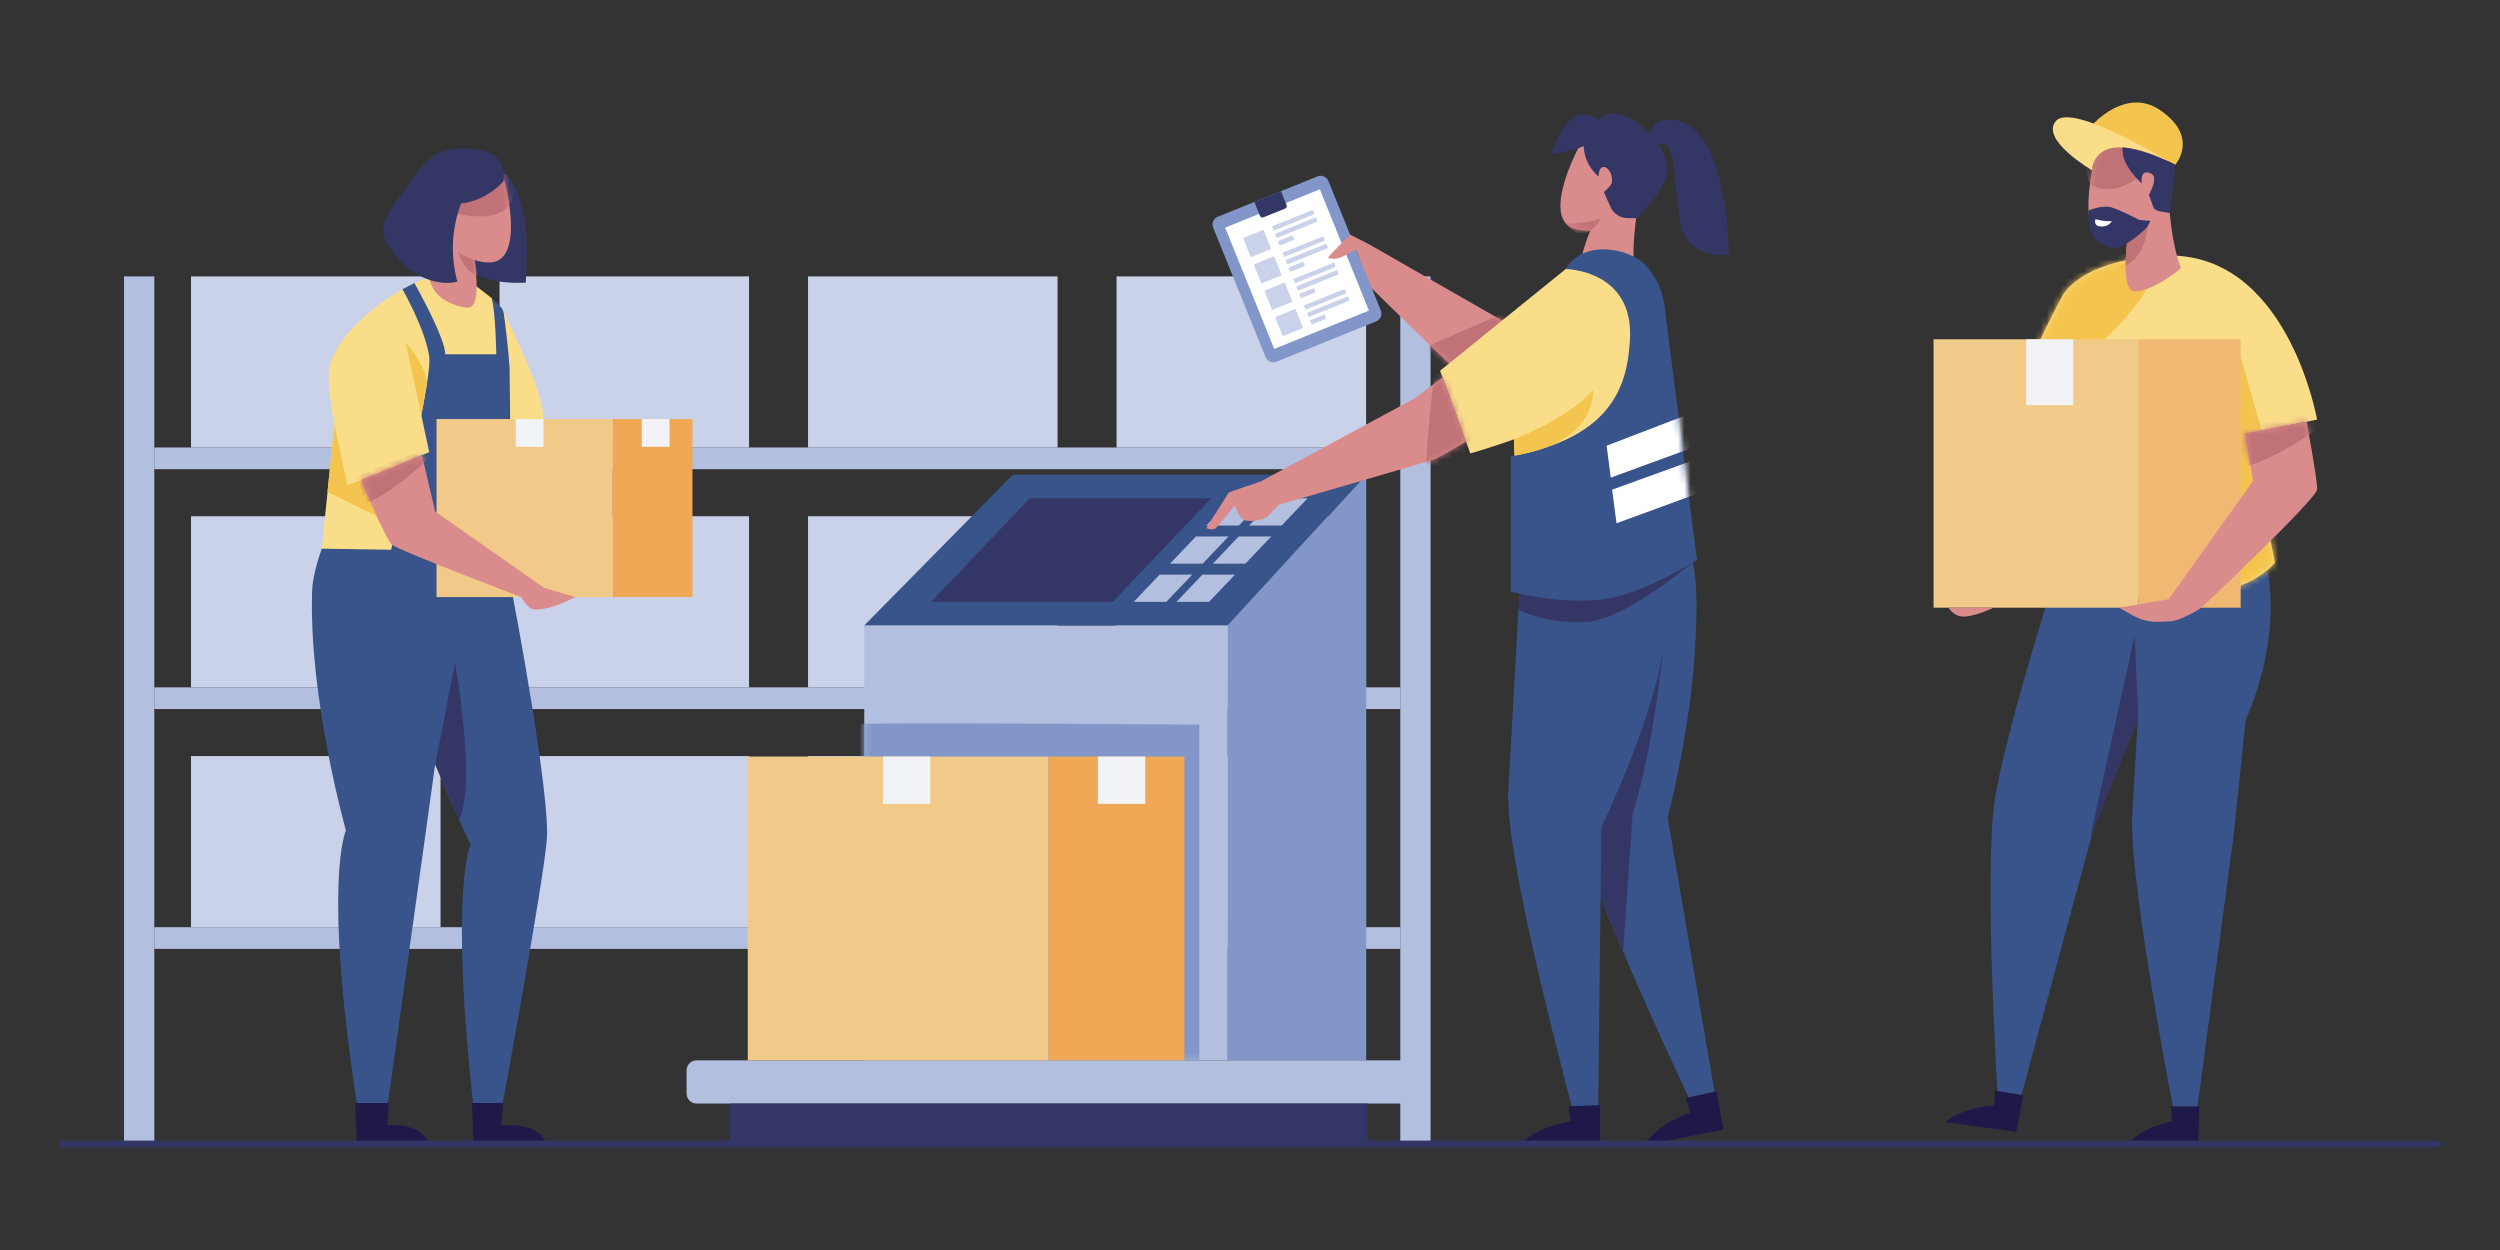 <svg width="400" height="200" viewBox="0 0 400 200" fill="none" xmlns="http://www.w3.org/2000/svg">
<rect x="0" y="0" width="400" height="200" fill="#333333" stroke="none"/>
<path d="M224.051 71.598H24.689V75.072H224.051V71.598Z" fill="#B2BFDF"/>
<path d="M70.486 44.224H30.562V71.599H70.486V44.224Z" fill="#CAD2EA"/>
<path d="M119.848 44.224H79.925V71.599H119.848V44.224Z" fill="#CAD2EA"/>
<path d="M169.21 44.224H129.287V71.599H169.21V44.224Z" fill="#CAD2EA"/>
<path d="M218.573 44.224H178.65V71.599H218.573V44.224Z" fill="#CAD2EA"/>
<path d="M224.051 109.976H24.688V113.449H224.051V109.976Z" fill="#B2BFDF"/>
<path d="M70.486 82.599H30.562V109.974H70.486V82.599Z" fill="#CAD2EA"/>
<path d="M119.848 82.599H79.924V109.974H119.848V82.599Z" fill="#CAD2EA"/>
<path d="M169.21 82.599H129.287V109.974H169.21V82.599Z" fill="#CAD2EA"/>
<path d="M218.573 82.599H178.65V109.974H218.573V82.599Z" fill="#CAD2EA"/>
<path d="M224.051 148.35H24.688V151.824H224.051V148.35Z" fill="#B2BFDF"/>
<path d="M70.486 120.976H30.562V148.35H70.486V120.976Z" fill="#CAD2EA"/>
<path d="M119.848 120.976H79.924V148.35H119.848V120.976Z" fill="#CAD2EA"/>
<path d="M169.21 120.976H129.287V148.35H169.21V120.976Z" fill="#CAD2EA"/>
<path d="M218.573 120.976H178.65V148.35H218.573V120.976Z" fill="#CAD2EA"/>
<path d="M228.892 44.224H224.049V183.227H228.892V44.224Z" fill="#B2BFDF"/>
<path d="M24.689 44.224H19.846V183.227H24.689V44.224Z" fill="#B2BFDF"/>
<path d="M80.416 49.565C80.416 49.565 83.303 55.356 85.153 60.046C87.003 64.737 86.964 67.044 86.964 67.044H80.866L80.416 49.565Z" fill="#F9DD89"/>
<path d="M75.924 178.499L80.065 178.561C80.065 178.561 86.867 141.817 87.495 134.315C88.046 127.744 82.831 98.981 81.269 91.487C81.036 90.368 80.227 89.455 79.141 89.093C74.513 87.55 62.042 84.243 61.322 93.085C60.437 103.954 75.292 135.143 75.292 135.143C75.292 135.143 71.772 142.226 75.924 178.499Z" fill="#39548B"/>
<path d="M69.629 122.282L72.816 106.042C72.816 106.042 76.29 125.507 73.455 131.144L69.629 122.282Z" fill="#343766"/>
<path d="M56.825 176.476H62.246L61.929 180.053C61.929 180.053 67.272 179.357 68.834 183.225H57.078L56.825 176.476Z" fill="#1F1949"/>
<path d="M75.527 176.476H80.515L80.198 180.053C80.198 180.053 86.338 179.357 87.536 183.225H75.78L75.527 176.476Z" fill="#1F1949"/>
<path d="M68 134.024C68.772 128.452 69.544 122.882 70.317 117.311C71.078 111.82 71.839 106.329 72.602 100.838C73.097 97.276 73.59 93.714 74.085 90.152C74.184 89.436 74.456 88.551 74.089 88.017C73.944 87.805 73.699 87.647 73.303 87.578C67.353 86.515 61.249 81.054 55.407 82.312C52.541 82.929 50.044 91.252 49.939 94.456C49.369 111.739 55.347 132.874 55.347 132.874C55.347 132.874 51.626 140.722 57.08 176.476H62.068L68 134.024Z" fill="#39548B"/>
<path d="M64.393 46.27C64.393 46.27 55.895 50.814 54.875 56.228C54.283 59.374 51.499 87.785 51.499 87.785L80.251 88.259C80.251 88.259 81.05 58.354 80.828 56.92C80.607 55.486 78.708 47.732 78.708 47.732C78.708 47.732 73.506 43.566 72.78 43.566C72.055 43.566 67.987 44.119 64.393 46.27Z" fill="#F9DD89"/>
<path d="M80.245 27.238C81.687 28.377 82.577 30.081 83.158 31.825C84.583 36.097 84.36 40.722 84.12 45.22C80.993 45.371 78.052 45.062 75.391 43.412C75.049 39.138 74.966 34.716 75.077 30.428C75.094 29.783 75.142 29.071 75.6 28.616C75.898 28.317 76.321 28.186 76.728 28.077C77.737 27.813 79.21 27.331 80.245 27.238Z" fill="#343766"/>
<path d="M81.047 30.445C81.047 30.445 84.015 42.535 77.819 41.986C71.623 41.436 68.097 34.176 70.373 29.729C72.649 25.28 79.602 22.461 81.047 30.445Z" fill="#DA8C8D"/>
<mask id="mask0_52016_527875" style="mask-type:luminance" maskUnits="userSpaceOnUse" x="69" y="25" width="13" height="18">
<path d="M81.047 30.445C81.047 30.445 84.015 42.535 77.819 41.986C71.623 41.436 68.097 34.176 70.373 29.729C72.649 25.28 79.602 22.461 81.047 30.445Z" fill="white"/>
</mask>
<g mask="url(#mask0_52016_527875)">
<path d="M81.758 32.176C81.758 32.176 80.892 35.861 73.222 34.215L71.996 30.031L83.994 27.112L81.758 32.176Z" fill="#C17276"/>
</g>
<path d="M69.687 32.175C69.687 32.175 69.79 37.226 68.701 42.304C68.185 44.712 69.355 47.175 71.567 48.257C72.666 48.793 73.849 49.207 74.899 49.218C77.93 49.25 74.968 36.073 74.968 36.073L69.687 32.175Z" fill="#DA8C8D"/>
<mask id="mask1_52016_527875" style="mask-type:luminance" maskUnits="userSpaceOnUse" x="68" y="32" width="9" height="18">
<path d="M69.687 32.175C69.687 32.175 69.79 37.226 68.701 42.304C68.185 44.712 69.355 47.175 71.567 48.257C72.666 48.793 73.849 49.207 74.899 49.218C77.93 49.25 74.968 36.073 74.968 36.073L69.687 32.175Z" fill="white"/>
</mask>
<g mask="url(#mask1_52016_527875)">
<path d="M75.941 41.594C75.941 41.594 73.691 40.926 73.224 40.083C73.224 40.083 74.34 43.862 76.471 44.001L75.941 41.594Z" fill="#C17276"/>
</g>
<path d="M80.553 29.004C78.813 30.951 76.353 32.243 73.762 32.571C72.253 36.572 72.06 40.936 73.176 45.064C70.898 45.623 68.414 44.955 66.427 43.709C64.44 42.462 62.902 40.593 61.755 38.548C60.075 35.552 63.707 32.011 65.623 29.159C66.753 27.478 67.96 25.744 69.73 24.756C71.303 23.878 73.174 23.685 74.974 23.784C76.441 23.865 77.947 24.148 79.16 24.977C80.374 25.809 80.794 27.554 80.553 29.004Z" fill="#343766"/>
<path d="M81.537 58.909C81.417 56.663 80.897 52.244 80.616 50.212C80.553 49.756 80.341 49.334 80.013 49.012L78.706 47.73C79.308 50.354 79.407 56.683 79.407 56.683H71.228C71.284 54.098 66.303 45.279 66.303 45.279L64.391 46.269C64.391 46.269 68.06 52.688 68.673 57.036C69.288 61.383 61.322 93.082 61.322 93.082C65.409 94.284 81.829 94.284 81.829 94.284C81.829 94.284 81.593 59.983 81.537 58.909Z" fill="#39548B"/>
<path d="M64.912 54.799L68.675 72.348L55.593 77.672C55.593 77.672 52.408 64.818 52.592 59.855C52.776 54.893 59.005 50.077 59.005 50.077L64.912 54.799Z" fill="#F9DD89"/>
<path d="M98.055 67.045H69.848V95.531H98.055V67.045Z" fill="#F1CA89"/>
<path d="M110.797 67.045H98.055V95.531H110.797V67.045Z" fill="#EFA856"/>
<path d="M86.964 67.045H82.527V71.482H86.964V67.045Z" fill="#F2F3F7"/>
<path d="M107.121 67.045H102.684V71.482H107.121V67.045Z" fill="#F2F3F7"/>
<path d="M57.745 76.797L60.255 82.563L52.402 78.716L53.508 67.944L55.593 77.672L57.745 76.797Z" fill="#F4C54E"/>
<path d="M67.413 66.46L64.912 54.797C64.912 54.797 68.268 58.623 68.305 61.46L67.413 66.46Z" fill="#F4C54E"/>
<path d="M87.066 94.065L69.629 81.84L67.509 72.823L57.745 76.797C57.745 76.797 61.656 86.266 62.77 87.19C63.885 88.117 83.4 95.531 83.4 95.531C83.4 95.531 84.396 97.278 85.15 97.447C87.536 97.977 92.054 95.531 92.054 95.531L87.066 94.065Z" fill="#DA8C8D"/>
<mask id="mask2_52016_527875" style="mask-type:luminance" maskUnits="userSpaceOnUse" x="57" y="72" width="36" height="26">
<path d="M87.066 94.065L69.629 81.84L67.509 72.823L57.745 76.797C57.745 76.797 61.656 86.266 62.77 87.19C63.885 88.117 83.4 95.531 83.4 95.531C83.4 95.531 84.396 97.278 85.15 97.447C87.536 97.977 92.054 95.531 92.054 95.531L87.066 94.065Z" fill="white"/>
</mask>
<g mask="url(#mask2_52016_527875)">
<path d="M68.675 73.366C68.675 73.366 61.637 79.811 58.49 80.411L56.842 76.289L68.307 71.482L68.675 73.366Z" fill="#C17276"/>
</g>
<path d="M196.442 100.07H138.281V169.649H196.442V100.07Z" fill="#B2BFDF"/>
<mask id="mask3_52016_527875" style="mask-type:luminance" maskUnits="userSpaceOnUse" x="138" y="100" width="59" height="70">
<path d="M196.442 100.07H138.281V169.649H196.442V100.07Z" fill="white"/>
</mask>
<g mask="url(#mask3_52016_527875)">
<path d="M134.412 115.947C136.285 115.478 191.885 115.947 191.885 115.947V169.651H136.098L134.412 115.947Z" fill="#8296C9"/>
</g>
<path d="M218.591 169.65H196.442V100.069L218.591 75.95V169.65Z" fill="#8296C9"/>
<path d="M224.096 176.569H111.466C110.574 176.569 109.852 175.847 109.852 174.955V171.265C109.852 170.373 110.574 169.651 111.466 169.651H224.096C224.988 169.651 225.71 170.373 225.71 171.265V174.955C225.71 175.845 224.986 176.569 224.096 176.569Z" fill="#B2BFDF"/>
<path d="M218.771 176.569H116.79V183.226H218.771V176.569Z" fill="#343766"/>
<path d="M167.769 121.048H119.643V169.649H167.769V121.048Z" fill="#F1CA89"/>
<path d="M189.509 121.048H167.768V169.649H189.509V121.048Z" fill="#EFA856"/>
<path d="M148.846 121.048H141.274V128.62H148.846V121.048Z" fill="#F2F3F7"/>
<path d="M183.237 121.048H175.665V128.62H183.237V121.048Z" fill="#F2F3F7"/>
<path d="M218.591 75.95L196.442 100.069H138.281L162.051 75.95H218.591Z" fill="#39548B"/>
<path d="M178.04 96.294H148.991L164.752 79.728H193.799L178.04 96.294Z" fill="#343766"/>
<path d="M198.227 84.084H193.013L197.158 79.728H202.372L198.227 84.084Z" fill="#B2BFDF"/>
<path d="M192.419 90.188H187.205L191.352 85.832H196.566L192.419 90.188Z" fill="#B2BFDF"/>
<path d="M186.613 96.294H181.4L185.545 91.936H190.758L186.613 96.294Z" fill="#B2BFDF"/>
<path d="M205.068 84.084H199.854L203.999 79.728H209.212L205.068 84.084Z" fill="#B2BFDF"/>
<path d="M199.26 90.188H194.046L198.191 85.832H203.405L199.26 90.188Z" fill="#B2BFDF"/>
<path d="M193.452 96.294H188.238L192.385 91.936H197.599L193.452 96.294Z" fill="#B2BFDF"/>
<path d="M244.373 53.594L218.926 39.019L216.434 43.122C216.434 43.122 235.599 62.205 237.202 62.822C238.805 63.44 244.373 53.594 244.373 53.594Z" fill="#DA8C8D"/>
<mask id="mask4_52016_527875" style="mask-type:luminance" maskUnits="userSpaceOnUse" x="216" y="39" width="29" height="24">
<path d="M244.373 53.594L218.926 39.019L216.434 43.122C216.434 43.122 235.599 62.205 237.202 62.822C238.805 63.44 244.373 53.594 244.373 53.594Z" fill="white"/>
</mask>
<g mask="url(#mask4_52016_527875)">
<path d="M227.343 55.84L240.652 50.081L242.961 51.969L233.1 60.398L227.343 55.84Z" fill="#C17276"/>
</g>
<path d="M220.191 51.419L204.232 57.878C203.548 58.155 202.77 57.825 202.492 57.141L194.107 36.42C193.829 35.736 194.159 34.958 194.843 34.68L210.803 28.222C211.487 27.944 212.265 28.274 212.542 28.959L220.928 49.68C221.205 50.364 220.875 51.142 220.191 51.419Z" fill="#8296C9"/>
<path d="M211.173 30.287L196.023 36.417L203.876 55.825L219.027 49.695L211.173 30.287Z" fill="white"/>
<path d="M205.613 33.37L202.154 34.771C201.931 34.861 201.678 34.754 201.588 34.531L200.692 32.315L204.957 30.588L205.853 32.804C205.943 33.027 205.836 33.28 205.613 33.37Z" fill="#343766"/>
<path d="M202.147 36.769L198.887 38.089L200.125 41.149L203.385 39.83L202.147 36.769Z" fill="#CAD2EA"/>
<path d="M210.032 33.58L203.505 36.221L203.778 36.895L210.305 34.254L210.032 33.58Z" fill="#CAD2EA"/>
<path d="M210.514 34.774L203.987 37.415L204.26 38.089L210.787 35.448L210.514 34.774Z" fill="#CAD2EA"/>
<path d="M206.823 37.654L204.469 38.607L204.741 39.282L207.096 38.329L206.823 37.654Z" fill="#CAD2EA"/>
<path d="M203.853 40.986L200.592 42.305L201.831 45.365L205.091 44.046L203.853 40.986Z" fill="#CAD2EA"/>
<path d="M211.738 37.797L205.21 40.438L205.483 41.112L212.01 38.471L211.738 37.797Z" fill="#CAD2EA"/>
<path d="M212.22 38.99L205.692 41.631L205.965 42.305L212.492 39.664L212.22 38.99Z" fill="#CAD2EA"/>
<path d="M208.529 41.871L206.175 42.824L206.447 43.498L208.802 42.546L208.529 41.871Z" fill="#CAD2EA"/>
<path d="M205.559 45.205L202.299 46.524L203.537 49.584L206.797 48.265L205.559 45.205Z" fill="#CAD2EA"/>
<path d="M213.444 42.013L206.917 44.654L207.189 45.329L213.717 42.688L213.444 42.013Z" fill="#CAD2EA"/>
<path d="M213.927 43.206L207.4 45.847L207.673 46.521L214.2 43.88L213.927 43.206Z" fill="#CAD2EA"/>
<path d="M210.237 46.088L207.882 47.041L208.155 47.715L210.51 46.762L210.237 46.088Z" fill="#CAD2EA"/>
<path d="M207.265 49.423L204.005 50.742L205.243 53.802L208.504 52.483L207.265 49.423Z" fill="#CAD2EA"/>
<path d="M215.149 46.231L208.622 48.872L208.895 49.546L215.422 46.905L215.149 46.231Z" fill="#CAD2EA"/>
<path d="M215.633 47.421L209.105 50.062L209.378 50.737L215.906 48.096L215.633 47.421Z" fill="#CAD2EA"/>
<path d="M211.943 50.304L209.588 51.257L209.861 51.931L212.216 50.978L211.943 50.304Z" fill="#CAD2EA"/>
<path d="M218.927 39.018L216.012 37.532C216.012 37.532 212.345 41.172 212.499 41.266C212.653 41.36 213.629 41.517 214.321 41.266C215.015 41.015 216.996 39.961 216.996 39.961L217.838 42.038L218.927 39.018Z" fill="#DA8C8D"/>
<path d="M269.366 84.194L270.708 89.475C270.901 90.237 271.057 91.005 271.153 91.785C271.621 95.572 271.413 99.468 271.228 103.275C270.581 116.514 266.828 130.848 266.828 130.848L274.383 175.01L270.431 176.103C270.431 176.103 254.301 142.241 251.626 130.22C251.502 129.665 251.367 129.065 251.219 128.426L246.095 87.428L269.366 84.194Z" fill="#39548B"/>
<path d="M274.643 174.598L269.683 175.695L270.47 178.014C270.47 178.014 265.129 179.738 263.093 183.225L275.757 180.726L274.643 174.598Z" fill="#1F1949"/>
<path d="M267.092 86.934L267.002 93.409C266.942 97.659 266.462 101.897 265.495 106.039C262.479 118.946 256.211 132.372 256.211 132.372L255.707 177.174L251.624 177.539C251.624 177.539 241.842 141.33 241.37 129.024C241.347 128.456 241.321 127.841 241.293 127.187L243.619 85.936L267.092 86.934Z" fill="#39548B"/>
<path d="M256.039 176.814L250.962 177.001L251.32 179.423C251.32 179.423 245.756 180.16 243.128 183.225H256.035L256.039 176.814Z" fill="#1F1949"/>
<path d="M256.088 143.469L256.213 132.374C256.213 132.374 265.707 112.725 266.378 101.372C266.378 101.372 264.764 119.233 261.234 130.151L259.695 152.25L256.088 143.469Z" fill="#343766"/>
<path d="M252.222 24.326C255.634 16.64 263.335 21.629 264.46 26.679C264.955 28.903 263.903 31.315 262.04 33.235C261.573 36.015 261.159 39.729 261.468 43.12C261.468 43.12 256.556 45.505 253.572 44.781C251.92 44.38 253.081 40.364 254.446 36.853C253.799 36.891 253.15 36.864 252.509 36.763C246.289 35.773 252.222 24.326 252.222 24.326Z" fill="#DA8C8D"/>
<mask id="mask5_52016_527875" style="mask-type:luminance" maskUnits="userSpaceOnUse" x="249" y="20" width="16" height="25">
<path d="M252.222 24.326C255.634 16.64 263.335 21.629 264.46 26.679C264.955 28.903 263.903 31.315 262.04 33.235C261.573 36.015 261.159 39.729 261.468 43.12C261.468 43.12 256.556 45.505 253.572 44.781C251.92 44.38 253.081 40.364 254.446 36.853C253.799 36.891 253.15 36.864 252.509 36.763C246.289 35.773 252.222 24.326 252.222 24.326Z" fill="white"/>
</mask>
<g mask="url(#mask5_52016_527875)">
<path d="M250.527 35.752C250.6 35.831 254.457 35.728 256.052 34.95C256.052 34.95 255.555 36.637 253.666 37.215C251.778 37.796 250.527 35.752 250.527 35.752Z" fill="#C17276"/>
</g>
<path d="M243.062 85.629L242.305 72.4C241.82 63.918 243.488 55.411 247.412 47.877C249.466 43.93 251.952 40.64 254.646 40.215C261.828 39.077 265.351 45.012 266.046 49.674C266.742 54.337 268.403 85.629 268.403 85.629H241.327" fill="#F9DD89"/>
<path d="M266.445 49.961C266.292 47.154 265.189 44.468 263.268 42.417C260.711 39.69 253.298 38.231 250.511 43.049C250.511 43.049 261.47 43.122 260.793 54.419C260.371 61.46 258.172 70.014 241.72 73.014V94.674L243.497 95.059C251.95 96.89 260.782 95.572 268.335 91.354L271.513 89.579L266.445 49.961Z" fill="#39548B"/>
<mask id="mask6_52016_527875" style="mask-type:luminance" maskUnits="userSpaceOnUse" x="241" y="39" width="31" height="57">
<path d="M266.445 49.961C266.292 47.154 265.189 44.468 263.268 42.417C260.711 39.69 253.298 38.231 250.511 43.049C250.511 43.049 261.47 43.122 260.793 54.419C260.371 61.46 258.172 70.014 241.72 73.014V94.674L243.497 95.059C251.95 96.89 260.782 95.572 268.335 91.354L271.513 89.579L266.445 49.961Z" fill="white"/>
</mask>
<g mask="url(#mask6_52016_527875)">
<path d="M269.758 66.435L257.061 71.311L257.726 76.422L271.123 71.512L269.758 66.435Z" fill="white"/>
</g>
<mask id="mask7_52016_527875" style="mask-type:luminance" maskUnits="userSpaceOnUse" x="241" y="39" width="31" height="57">
<path d="M266.445 49.961C266.292 47.154 265.189 44.468 263.268 42.417C260.711 39.69 253.298 38.231 250.511 43.049C250.511 43.049 261.47 43.122 260.793 54.419C260.371 61.46 258.172 70.014 241.72 73.014V94.674L243.497 95.059C251.95 96.89 260.782 95.572 268.335 91.354L271.513 89.579L266.445 49.961Z" fill="white"/>
</mask>
<g mask="url(#mask7_52016_527875)">
<path d="M270.673 73.734L257.94 78.347L258.641 83.72L272.036 78.811L270.673 73.734Z" fill="white"/>
</g>
<path d="M243.109 94.976C243.109 94.976 250.231 96.731 256.614 95.865C262.998 94.999 270.825 89.963 270.825 89.963C270.825 89.963 260.407 98.877 254.19 99.466C247.974 100.055 242.959 97.61 242.959 97.61L243.109 94.976Z" fill="#343766"/>
<path d="M250.511 43.049L230.405 59.321L235.254 72.551C235.254 72.551 252.087 67.761 253.411 64.088C254.732 60.416 250.511 43.049 250.511 43.049Z" fill="#F9DD89"/>
<path d="M242.245 70.285C242.245 70.285 251.41 66.708 254.864 62.381C254.864 62.381 255.833 70.671 242.333 72.9L242.245 70.285Z" fill="#F4C54E"/>
<path d="M234.549 70.648L230.793 60.397L226.284 63.775L201.699 77.044C201.699 77.044 196.699 78.69 196.564 78.859C196.429 79.028 193.014 84.506 193.014 84.506C193.014 84.506 194.105 84.954 194.528 84.506C194.95 84.058 197.597 80.899 197.597 80.899C197.597 80.899 198.077 82.704 198.966 83.169C199.853 83.634 202.22 83.126 202.685 82.747C203.15 82.367 204.534 80.79 204.534 80.788C207.661 79.881 229.201 73.632 229.677 73.443C230.193 73.239 234.549 70.648 234.549 70.648Z" fill="#DA8C8D"/>
<mask id="mask8_52016_527875" style="mask-type:luminance" maskUnits="userSpaceOnUse" x="193" y="60" width="42" height="25">
<path d="M234.549 70.648L230.793 60.397L226.284 63.775L201.699 77.044C201.699 77.044 196.699 78.69 196.564 78.859C196.429 79.028 193.014 84.506 193.014 84.506C193.014 84.506 194.105 84.954 194.528 84.506C194.95 84.058 197.597 80.899 197.597 80.899C197.597 80.899 198.077 82.704 198.966 83.169C199.853 83.634 202.22 83.126 202.685 82.747C203.15 82.367 204.534 80.79 204.534 80.788C207.661 79.881 229.201 73.632 229.677 73.443C230.193 73.239 234.549 70.648 234.549 70.648Z" fill="white"/>
</mask>
<g mask="url(#mask8_52016_527875)">
<path d="M229.456 60.105C229.456 60.105 227.718 74.851 228.376 75.226C229.034 75.601 236.642 70.811 236.642 70.811L231.711 59.166L229.456 60.105Z" fill="#C17276"/>
</g>
<path d="M268.862 19.446C265.563 18.439 264.391 20.119 263.977 21.345C262.008 19.281 259.464 17.913 257.861 18.156C255.263 18.552 253.497 22.224 253.497 22.224C253.497 22.224 252.67 25.454 255.773 28.274C255.773 28.274 255.726 26.688 256.616 26.72C257.507 26.752 258.176 28.435 257.852 29.32C257.634 29.912 256.616 30.73 256.616 30.73L257.691 33.137C258.169 34.207 259.234 34.897 260.405 34.897H261.787C261.787 34.897 267.688 29.959 266.614 25.779C266.376 24.855 265.936 23.949 265.375 23.1C265.621 23.064 265.909 23.06 266.26 23.107C268.21 23.372 267.707 29.348 268.834 35.535C269.961 41.721 276.608 40.758 276.608 40.758C276.608 40.758 276.608 21.81 268.862 19.446Z" fill="#343766"/>
<path d="M256.238 19.531C256.238 19.531 254.95 18.143 252.67 18.391C250.39 18.638 248.062 24.684 248.062 24.684C248.062 24.684 252.522 24.139 254.307 22.899C256.091 21.66 256.238 19.531 256.238 19.531Z" fill="#343766"/>
<path d="M322.367 58.083C322.367 58.083 325.232 68.805 327.32 69.719L332.011 65.141L323.777 55.275L322.367 58.083Z" fill="#C17276"/>
<path d="M330.262 87.672C330.262 87.672 320.944 116.33 319.169 127.964C317.394 139.599 319.668 176.125 319.668 176.125L323.307 175.67L334.992 132.531L349.607 96.331L330.262 87.672Z" fill="#39548B"/>
<path d="M323.73 175.218L319.192 174.507L319.077 176.845C319.077 176.845 314.077 177.132 311.198 179.55L322.615 181.067L323.73 175.218Z" fill="#1F1949"/>
<path d="M362.445 89.638H361.952L361.967 89.498L343.527 89.573L341.133 130.914C340.904 142.679 347.966 178.591 347.966 178.591L351.513 177.659L357.42 133.356L359.295 115.269C365.799 100.14 362.445 89.638 362.445 89.638Z" fill="#39548B"/>
<path d="M351.9 177.023L347.307 177.018L347.552 179.344C347.552 179.344 342.655 180.394 340.181 183.225L351.695 182.972L351.9 177.023Z" fill="#1F1949"/>
<path d="M370.731 67.137C370.731 67.137 365.96 39.772 345.912 40.917C332.114 41.707 329.799 47.681 329.799 47.681C329.799 47.681 323.389 59.267 321.349 68.205L328.299 70.749L326.567 93.746C326.567 93.746 354.501 100.373 364.016 90.051L359.773 69.319L370.731 67.137Z" fill="#F9DD89"/>
<mask id="mask9_52016_527875" style="mask-type:luminance" maskUnits="userSpaceOnUse" x="321" y="40" width="50" height="56">
<path d="M370.731 67.137C370.731 67.137 365.96 39.772 345.912 40.917C332.114 41.707 329.799 47.681 329.799 47.681C329.799 47.681 323.389 59.267 321.349 68.205L328.299 70.749L326.567 93.746C326.567 93.746 354.501 100.373 364.016 90.051L359.773 69.319L370.731 67.137Z" fill="white"/>
</mask>
<g mask="url(#mask9_52016_527875)">
<path d="M343.263 46.624C343.263 46.624 334.763 60.661 322.71 60.056C322.71 60.056 325.543 43.677 334.079 40.885C342.616 38.094 345.912 40.921 345.912 40.921L343.263 46.624Z" fill="#F4C54E"/>
</g>
<mask id="mask10_52016_527875" style="mask-type:luminance" maskUnits="userSpaceOnUse" x="321" y="40" width="50" height="56">
<path d="M370.731 67.137C370.731 67.137 365.96 39.772 345.912 40.917C332.114 41.707 329.799 47.681 329.799 47.681C329.799 47.681 323.389 59.267 321.349 68.205L328.299 70.749L326.567 93.746C326.567 93.746 354.501 100.373 364.016 90.051L359.773 69.319L370.731 67.137Z" fill="white"/>
</mask>
<g mask="url(#mask10_52016_527875)">
<path d="M361.867 68.843L358.506 57.094C358.506 57.094 353.167 79.977 353.641 86.555C354.117 93.133 359.751 97.229 359.751 97.229L368.672 90.081L361.867 68.843Z" fill="#F4C54E"/>
</g>
<path d="M338.383 39.185C331.956 39.904 334.75 27.267 334.75 27.267C336.058 18.934 344.074 21.017 346.547 25.584C347.349 27.067 347.445 28.945 346.991 30.831C347.07 33.906 347.449 38.947 348.962 42.902C348.962 42.902 344.742 46.526 341.592 46.631C339.845 46.689 339.918 42.477 340.329 38.714C339.706 38.945 339.058 39.11 338.383 39.185Z" fill="#DA8C8D"/>
<mask id="mask11_52016_527875" style="mask-type:luminance" maskUnits="userSpaceOnUse" x="334" y="21" width="15" height="26">
<path d="M338.383 39.185C331.956 39.904 334.75 27.267 334.75 27.267C336.058 18.934 344.074 21.017 346.547 25.584C347.349 27.067 347.445 28.945 346.991 30.831C347.07 33.906 347.449 38.947 348.962 42.902C348.962 42.902 344.742 46.526 341.592 46.631C339.845 46.689 339.918 42.477 340.329 38.714C339.706 38.945 339.058 39.11 338.383 39.185Z" fill="white"/>
</mask>
<g mask="url(#mask11_52016_527875)">
<path d="M334.388 29.429C334.388 29.429 337.596 32.053 342.474 28.115C347.352 24.178 344.253 21.939 344.253 21.939L338.681 20.494L333.175 25.473L334.388 29.429Z" fill="#C17276"/>
</g>
<path d="M340.327 38.733C340.327 38.733 341.289 38.399 343.58 36.31C343.58 36.31 343.445 40.873 340.085 42.491C340.083 42.491 340.241 39.475 340.327 38.733Z" fill="#C17276"/>
<path d="M334.165 33.686C334.165 33.686 336.347 32.73 337.841 33.18C339.336 33.63 342.307 35.19 342.307 35.19L344.069 35.338L343.58 36.311C343.58 36.311 339.789 40.219 337.703 39.59C335.614 38.958 333.942 37.944 334.165 33.686Z" fill="#343766"/>
<path d="M335.284 35.07C335.284 35.07 336.778 35.499 337.884 35.37C337.884 35.37 337.478 36.307 336.16 36.239C334.84 36.174 335.284 35.07 335.284 35.07Z" fill="white"/>
<path d="M342.127 54.288H309.368V97.231H342.127V54.288Z" fill="#F1CA89"/>
<path d="M358.506 54.288H342.127V97.231H358.506V54.288Z" fill="#F1B873"/>
<path d="M331.709 54.288H324.197V64.827H331.709V54.288Z" fill="#F2F3F7"/>
<path d="M342.127 114.864L341.553 101.651L334.416 134.042L342.127 114.864Z" fill="#343766"/>
<path d="M369.047 67.473L359.143 69.362L360.502 76.921L347.006 95.874L339.039 97.23L341.36 98.521C342.481 99.146 343.741 99.474 345.023 99.481C345.709 99.485 346.487 99.47 347.228 99.41C349.226 99.251 352.22 97.228 352.22 97.228C352.22 97.228 370.656 79.866 370.733 78.314C370.808 76.764 369.047 67.473 369.047 67.473Z" fill="#DA8C8D"/>
<mask id="mask12_52016_527875" style="mask-type:luminance" maskUnits="userSpaceOnUse" x="339" y="67" width="32" height="33">
<path d="M369.047 67.473L359.143 69.362L360.502 76.921L347.006 95.874L339.039 97.23L341.36 98.521C342.481 99.146 343.741 99.474 345.023 99.481C345.709 99.485 346.487 99.47 347.228 99.41C349.226 99.251 352.22 97.228 352.22 97.228C352.22 97.228 370.656 79.866 370.733 78.314C370.808 76.764 369.047 67.473 369.047 67.473Z" fill="white"/>
</mask>
<g mask="url(#mask12_52016_527875)">
<path d="M370.731 68.751C370.731 68.751 364.006 73.528 359.126 74.669L357.049 67.92L369.3 64.825L370.731 68.751Z" fill="#C17276"/>
</g>
<path d="M334.789 19.956C334.789 19.956 340.087 13.957 345.496 17.544C351.995 21.855 348.058 26.357 348.058 26.357C348.058 26.357 338.539 21.861 334.789 19.956Z" fill="#F4C54E"/>
<path d="M346.547 25.584C346.547 25.584 331.508 16.362 328.94 19.367C326.372 22.37 334.752 27.267 334.752 27.267C334.752 27.267 334.609 20.252 346.547 25.584Z" fill="#F9DD89"/>
<path d="M339.618 23.597C339.618 23.597 342.393 23.574 348.056 26.358L347.17 34.112C346.206 33.816 344.875 33.998 344.5 33.062L343.825 31.165C343.825 31.165 345.387 28.43 344.256 27.819C342.325 26.776 342.668 29.341 342.668 29.341C342.668 29.341 339.283 26.39 339.618 23.597Z" fill="#343766"/>
<path d="M311.758 97.229C312.604 97.229 318.969 97.229 318.969 97.229C318.969 97.229 315.467 98.956 313.613 98.6C312.465 98.378 311.758 97.229 311.758 97.229Z" fill="#DA8C8D"/>
<path d="M389.882 183.599H10.118C9.718 183.599 9.392 183.352 9.392 183.047C9.392 182.742 9.718 182.494 10.118 182.494H389.882C390.282 182.494 390.608 182.742 390.608 183.047C390.608 183.352 390.282 183.599 389.882 183.599Z" fill="#343766"/>
</svg>
